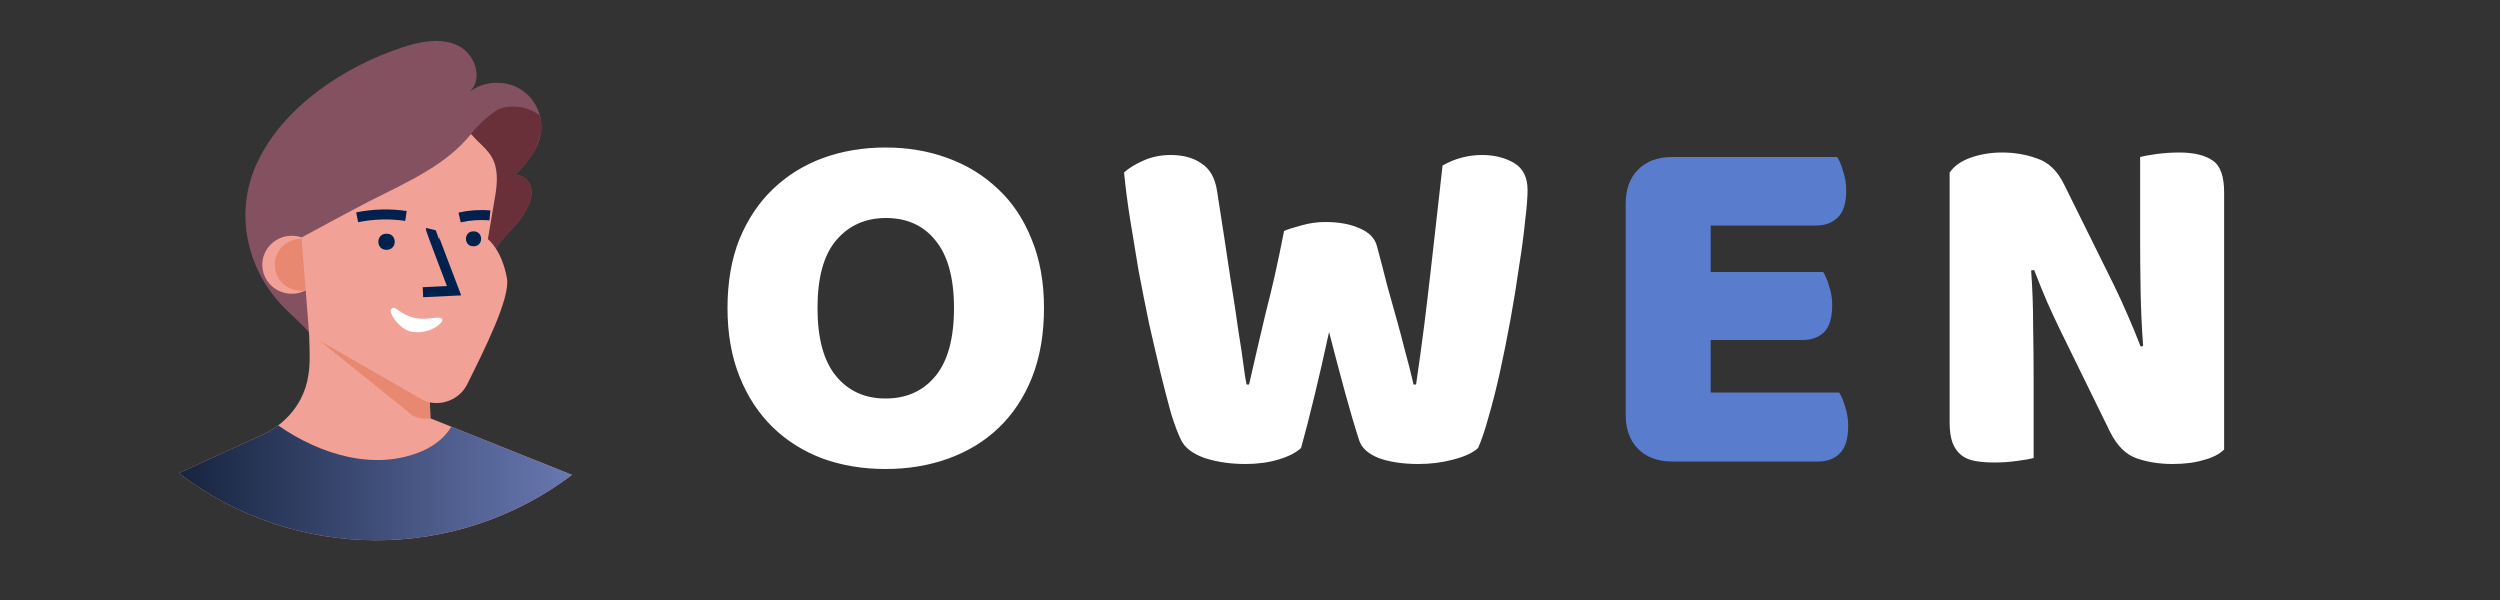 <svg width="250" height="60" viewBox="0 0 250 60" fill="none" xmlns="http://www.w3.org/2000/svg">
<rect x="0" y="0" width="250" height="60" fill="#333333" stroke="none"/>
<path d="M57.192 47.489C45.592 56.269 29.412 56.199 17.891 47.318L26.335 43.427C26.737 43.241 27.123 43.023 27.489 42.776C27.6 42.7 27.711 42.622 27.817 42.54C28.736 41.849 29.492 40.971 30.035 39.966C30.445 39.194 30.717 38.358 30.84 37.496C30.925 36.936 30.968 36.371 30.968 35.805C30.968 35.215 30.953 34.625 30.932 34.035C30.92 33.649 30.909 33.262 30.904 32.876C30.897 32.336 30.891 31.795 30.887 31.254L31.234 31.425L32.136 31.883L32.554 31.953L37.392 32.762L42.793 33.666L42.956 39.125L43.01 40.909L43.036 41.776V41.829L43.209 41.9L45.13 42.668L57.192 47.489Z" fill="#F2A196"/>
<path d="M43.034 41.829C42.437 41.93 41.824 41.836 41.286 41.563L30.932 33.243C30.92 32.858 30.909 33.26 30.904 32.875C30.897 32.334 30.891 31.794 30.887 31.252L31.234 31.423L32.136 31.882L32.554 31.952L37.392 32.76L42.793 33.664L42.956 39.123L43.01 40.908L43.036 41.774V41.829H43.034Z" fill="#E88870"/>
<path d="M57.192 47.489C45.592 56.269 29.412 56.199 17.891 47.318L26.335 43.427C26.737 43.241 27.123 43.023 27.489 42.776C27.6 42.7 27.711 42.622 27.817 42.54C31.904 45.399 37.481 47.202 42.305 45.068C43.454 44.556 44.509 43.731 45.134 42.67L57.192 47.489Z" fill="url(#paint0_linear_10_17)"/>
<path d="M54.086 13.323C54.07 13.424 54.051 13.523 54.029 13.622C53.908 14.129 53.715 14.617 53.454 15.07L53.44 15.094C53.342 15.265 53.236 15.435 53.121 15.606C52.817 16.044 52.486 16.463 52.129 16.86L51.915 17.093C51.771 17.252 51.625 17.407 51.48 17.561C52.252 17.39 53 18.098 53.137 18.862C53.274 19.627 52.963 20.398 52.58 21.08C51.908 22.288 50.94 23.091 50.088 24.14C49.449 24.922 49.095 25.846 48.399 26.593L48.347 26.65C46.51 28.547 43.608 28.99 41.193 29.801C40.325 30.094 30.916 32.721 30.916 33.294C30.916 33.17 29.995 32.271 28.834 31.177C24.669 27.29 23.3 21.283 25.778 16.131C28.442 10.587 34.491 6.631 40.252 4.731C42.053 4.137 44.098 3.738 45.805 4.56C47.513 5.383 48.363 7.933 46.947 9.178C47.838 8.516 48.945 8.199 50.058 8.289C51.086 8.353 52.056 8.781 52.786 9.495C53.365 10.067 53.781 10.777 53.992 11.556C54.149 12.132 54.181 12.734 54.086 13.323V13.323Z" fill="#845161"/>
<path d="M54.086 13.323C54.07 13.424 54.051 13.523 54.029 13.622C54.013 13.651 53.997 13.682 53.982 13.716C53.786 14.156 53.696 14.63 53.461 15.07L53.447 15.094C53.348 15.265 53.243 15.435 53.128 15.606C52.827 16.046 52.495 16.465 52.135 16.86L51.915 17.093C51.771 17.252 51.625 17.407 51.48 17.561C52.252 17.39 53 18.098 53.137 18.862C53.274 19.627 52.963 20.398 52.58 21.08C51.908 22.288 50.94 23.091 50.088 24.14C49.449 24.922 49.095 25.846 48.399 26.593C47.592 25.649 47.077 24.496 46.917 23.272C46.633 21.01 46.806 18.545 46.728 16.256C46.68 14.816 46.208 14.55 47.086 13.385C47.792 12.528 48.608 11.766 49.515 11.118C50.223 10.659 51.134 10.587 51.979 10.705C52.716 10.804 53.41 11.099 53.989 11.558C54.147 12.133 54.18 12.735 54.086 13.323Z" fill="#69303A"/>
<ellipse cx="29.179" cy="26.476" rx="2.95" ry="2.9" fill="#F2A196"/>
<ellipse cx="30.115" cy="26.476" rx="2.641" ry="2.596" fill="#E88870"/>
<path d="M30.154 23.746L30.918 33.47L42.447 40.092C44.1 40.698 45.95 39.974 46.727 38.417C48.386 35.077 51.047 29.802 50.697 27.84C50.176 24.941 48.788 23.917 48.788 23.917C48.981 22.78 49.173 21.646 49.364 20.515C49.583 19.234 49.862 17.897 49.538 16.609C49.168 15.132 48.033 14.502 47.1 13.399C44.642 16.51 40.603 18.269 37.075 20.051C35.256 20.979 30.154 23.746 30.154 23.746Z" fill="#F2A196"/>
<path d="M38.678 23.371C39.737 23.371 39.737 24.971 38.678 24.98H38.63C37.571 24.98 37.571 23.38 38.63 23.371H38.678Z" fill="#00214E"/>
<path d="M47.376 23.134C48.359 23.142 48.359 24.618 47.376 24.627H47.332C46.35 24.627 46.35 23.142 47.332 23.134H47.376Z" fill="#00214E"/>
<path d="M43.088 22.909C43.074 22.968 45.406 29.072 45.406 29.072L42.293 29.221" stroke="#00214E"/>
<path d="M35.716 21.728C37.323 21.402 38.975 21.357 40.597 21.594" stroke="#00214E"/>
<path d="M45.963 21.747C46.955 21.521 47.977 21.451 48.991 21.541" stroke="#00214E"/>
<path d="M39.103 30.928C39.151 30.853 39.228 30.801 39.317 30.785C39.405 30.769 39.496 30.79 39.568 30.843C39.929 31.092 40.589 31.621 41.526 31.803C42.803 32.054 43.91 31.551 44.176 31.875C44.325 32.057 44.143 32.279 43.794 32.557C43.056 33.1 42.126 33.327 41.215 33.187C39.987 32.96 39.063 31.561 39.063 31.065C39.065 31.017 39.078 30.97 39.103 30.928V30.928Z" fill="white"/>
<path d="M72.75 30.8C72.75 28.2 73.15 25.9 73.95 23.9C74.783 21.9 75.9 20.233 77.3 18.9C78.733 17.533 80.4 16.5 82.3 15.8C84.233 15.1 86.317 14.75 88.55 14.75C90.783 14.75 92.85 15.1 94.75 15.8C96.683 16.5 98.367 17.533 99.8 18.9C101.233 20.233 102.35 21.9 103.15 23.9C103.983 25.9 104.4 28.2 104.4 30.8C104.4 33.4 104 35.717 103.2 37.75C102.4 39.75 101.283 41.433 99.85 42.8C98.45 44.133 96.783 45.15 94.85 45.85C92.917 46.55 90.817 46.9 88.55 46.9C86.283 46.9 84.183 46.55 82.25 45.85C80.317 45.117 78.65 44.067 77.25 42.7C75.85 41.333 74.75 39.65 73.95 37.65C73.15 35.65 72.75 33.367 72.75 30.8ZM81.75 30.8C81.75 33.833 82.367 36.1 83.6 37.6C84.833 39.1 86.483 39.85 88.55 39.85C90.65 39.85 92.317 39.1 93.55 37.6C94.783 36.1 95.4 33.833 95.4 30.8C95.4 27.8 94.783 25.55 93.55 24.05C92.35 22.55 90.7 21.8 88.6 21.8C86.533 21.8 84.867 22.55 83.6 24.05C82.367 25.517 81.75 27.767 81.75 30.8ZM128.406 23.1C128.773 22.933 129.34 22.75 130.106 22.55C130.906 22.317 131.706 22.2 132.506 22.2C133.906 22.2 135.073 22.417 136.006 22.85C136.94 23.25 137.506 23.85 137.706 24.65C138.073 26.017 138.406 27.3 138.706 28.5C139.04 29.667 139.356 30.8 139.656 31.9C139.956 32.967 140.24 34.033 140.506 35.1C140.806 36.167 141.09 37.283 141.356 38.45H141.606C141.906 36.417 142.173 34.483 142.406 32.65C142.64 30.783 142.856 28.967 143.056 27.2C143.256 25.4 143.456 23.633 143.656 21.9C143.856 20.133 144.056 18.35 144.256 16.55C145.49 15.85 146.806 15.5 148.206 15.5C149.44 15.5 150.506 15.767 151.406 16.3C152.306 16.833 152.756 17.733 152.756 19C152.756 19.733 152.673 20.783 152.506 22.15C152.373 23.483 152.173 24.983 151.906 26.65C151.673 28.317 151.39 30.067 151.056 31.9C150.723 33.733 150.373 35.483 150.006 37.15C149.64 38.817 149.256 40.333 148.856 41.7C148.49 43.033 148.14 44.067 147.806 44.8C147.306 45.267 146.49 45.65 145.356 45.95C144.223 46.25 143.056 46.4 141.856 46.4C140.29 46.4 138.956 46.2 137.856 45.8C136.79 45.367 136.14 44.767 135.906 44C135.473 42.667 135.006 41.083 134.506 39.25C134.006 37.417 133.473 35.4 132.906 33.2C132.44 35.367 131.956 37.483 131.456 39.55C130.956 41.617 130.506 43.367 130.106 44.8C129.606 45.267 128.856 45.65 127.856 45.95C126.856 46.25 125.756 46.4 124.556 46.4C123.056 46.4 121.69 46.2 120.456 45.8C119.256 45.367 118.473 44.767 118.106 44C117.806 43.4 117.473 42.517 117.106 41.35C116.773 40.15 116.423 38.8 116.056 37.3C115.69 35.767 115.306 34.117 114.906 32.35C114.54 30.583 114.19 28.817 113.856 27.05C113.556 25.283 113.273 23.567 113.006 21.9C112.74 20.2 112.54 18.65 112.406 17.25C112.873 16.817 113.523 16.417 114.356 16.05C115.19 15.683 116.09 15.5 117.056 15.5C118.323 15.5 119.356 15.783 120.156 16.35C120.99 16.883 121.506 17.8 121.706 19.1C122.24 22.5 122.673 25.333 123.006 27.6C123.373 29.867 123.656 31.733 123.856 33.2C124.09 34.633 124.256 35.75 124.356 36.55C124.456 37.35 124.556 37.983 124.656 38.45H124.906C125.206 37.117 125.49 35.883 125.756 34.75C126.023 33.617 126.29 32.483 126.556 31.35C126.856 30.183 127.156 28.95 127.456 27.65C127.756 26.317 128.073 24.8 128.406 23.1ZM222.413 44.95C221.946 45.417 221.263 45.767 220.363 46C219.496 46.267 218.446 46.4 217.213 46.4C215.98 46.4 214.813 46.217 213.713 45.85C212.613 45.483 211.713 44.6 211.013 43.2L206.063 33.1C205.563 32.067 205.113 31.1 204.713 30.2C204.313 29.267 203.88 28.2 203.413 27L203.113 27.05C203.246 28.85 203.313 30.683 203.313 32.55C203.346 34.417 203.363 36.25 203.363 38.05V45.8C202.996 45.9 202.43 46 201.663 46.1C200.93 46.2 200.196 46.25 199.463 46.25C198.73 46.25 198.08 46.2 197.513 46.1C196.946 46 196.48 45.8 196.113 45.5C195.746 45.2 195.463 44.8 195.263 44.3C195.063 43.767 194.963 43.083 194.963 42.25V17.25C195.43 16.583 196.146 16.083 197.113 15.75C198.08 15.417 199.113 15.25 200.213 15.25C201.446 15.25 202.613 15.45 203.713 15.85C204.846 16.217 205.746 17.083 206.413 18.45L211.413 28.55C211.913 29.583 212.363 30.567 212.763 31.5C213.163 32.4 213.596 33.45 214.063 34.65L214.313 34.6C214.18 32.8 214.096 31 214.063 29.2C214.03 27.4 214.013 25.6 214.013 23.8V15.7C214.38 15.6 214.93 15.5 215.663 15.4C216.43 15.3 217.18 15.25 217.913 15.25C219.38 15.25 220.496 15.517 221.263 16.05C222.03 16.55 222.413 17.617 222.413 19.25V44.95Z" fill="white"/>
<path d="M162.57 20.35C162.57 18.917 162.987 17.783 163.82 16.95C164.654 16.117 165.787 15.7 167.22 15.7H183.72C183.954 16.067 184.154 16.55 184.32 17.15C184.52 17.75 184.62 18.383 184.62 19.05C184.62 20.317 184.337 21.217 183.77 21.75C183.237 22.283 182.52 22.55 181.62 22.55H171.07V27.2H182.32C182.554 27.567 182.754 28.05 182.92 28.65C183.12 29.217 183.22 29.833 183.22 30.5C183.22 31.767 182.954 32.667 182.42 33.2C181.887 33.733 181.17 34 180.27 34H171.07V39.25H183.92C184.154 39.617 184.354 40.1 184.52 40.7C184.72 41.3 184.82 41.933 184.82 42.6C184.82 43.867 184.537 44.783 183.97 45.35C183.437 45.883 182.72 46.15 181.82 46.15H167.22C165.787 46.15 164.654 45.733 163.82 44.9C162.987 44.067 162.57 42.933 162.57 41.5V20.35Z" fill="#5A7CCD"/>
<defs>
<linearGradient id="paint0_linear_10_17" x1="17.891" y1="54.026" x2="57.192" y2="54.026" gradientUnits="userSpaceOnUse">
<stop stop-color="#16243F"/>
<stop offset="1" stop-color="#6878B1"/>
</linearGradient>
</defs>
</svg>
